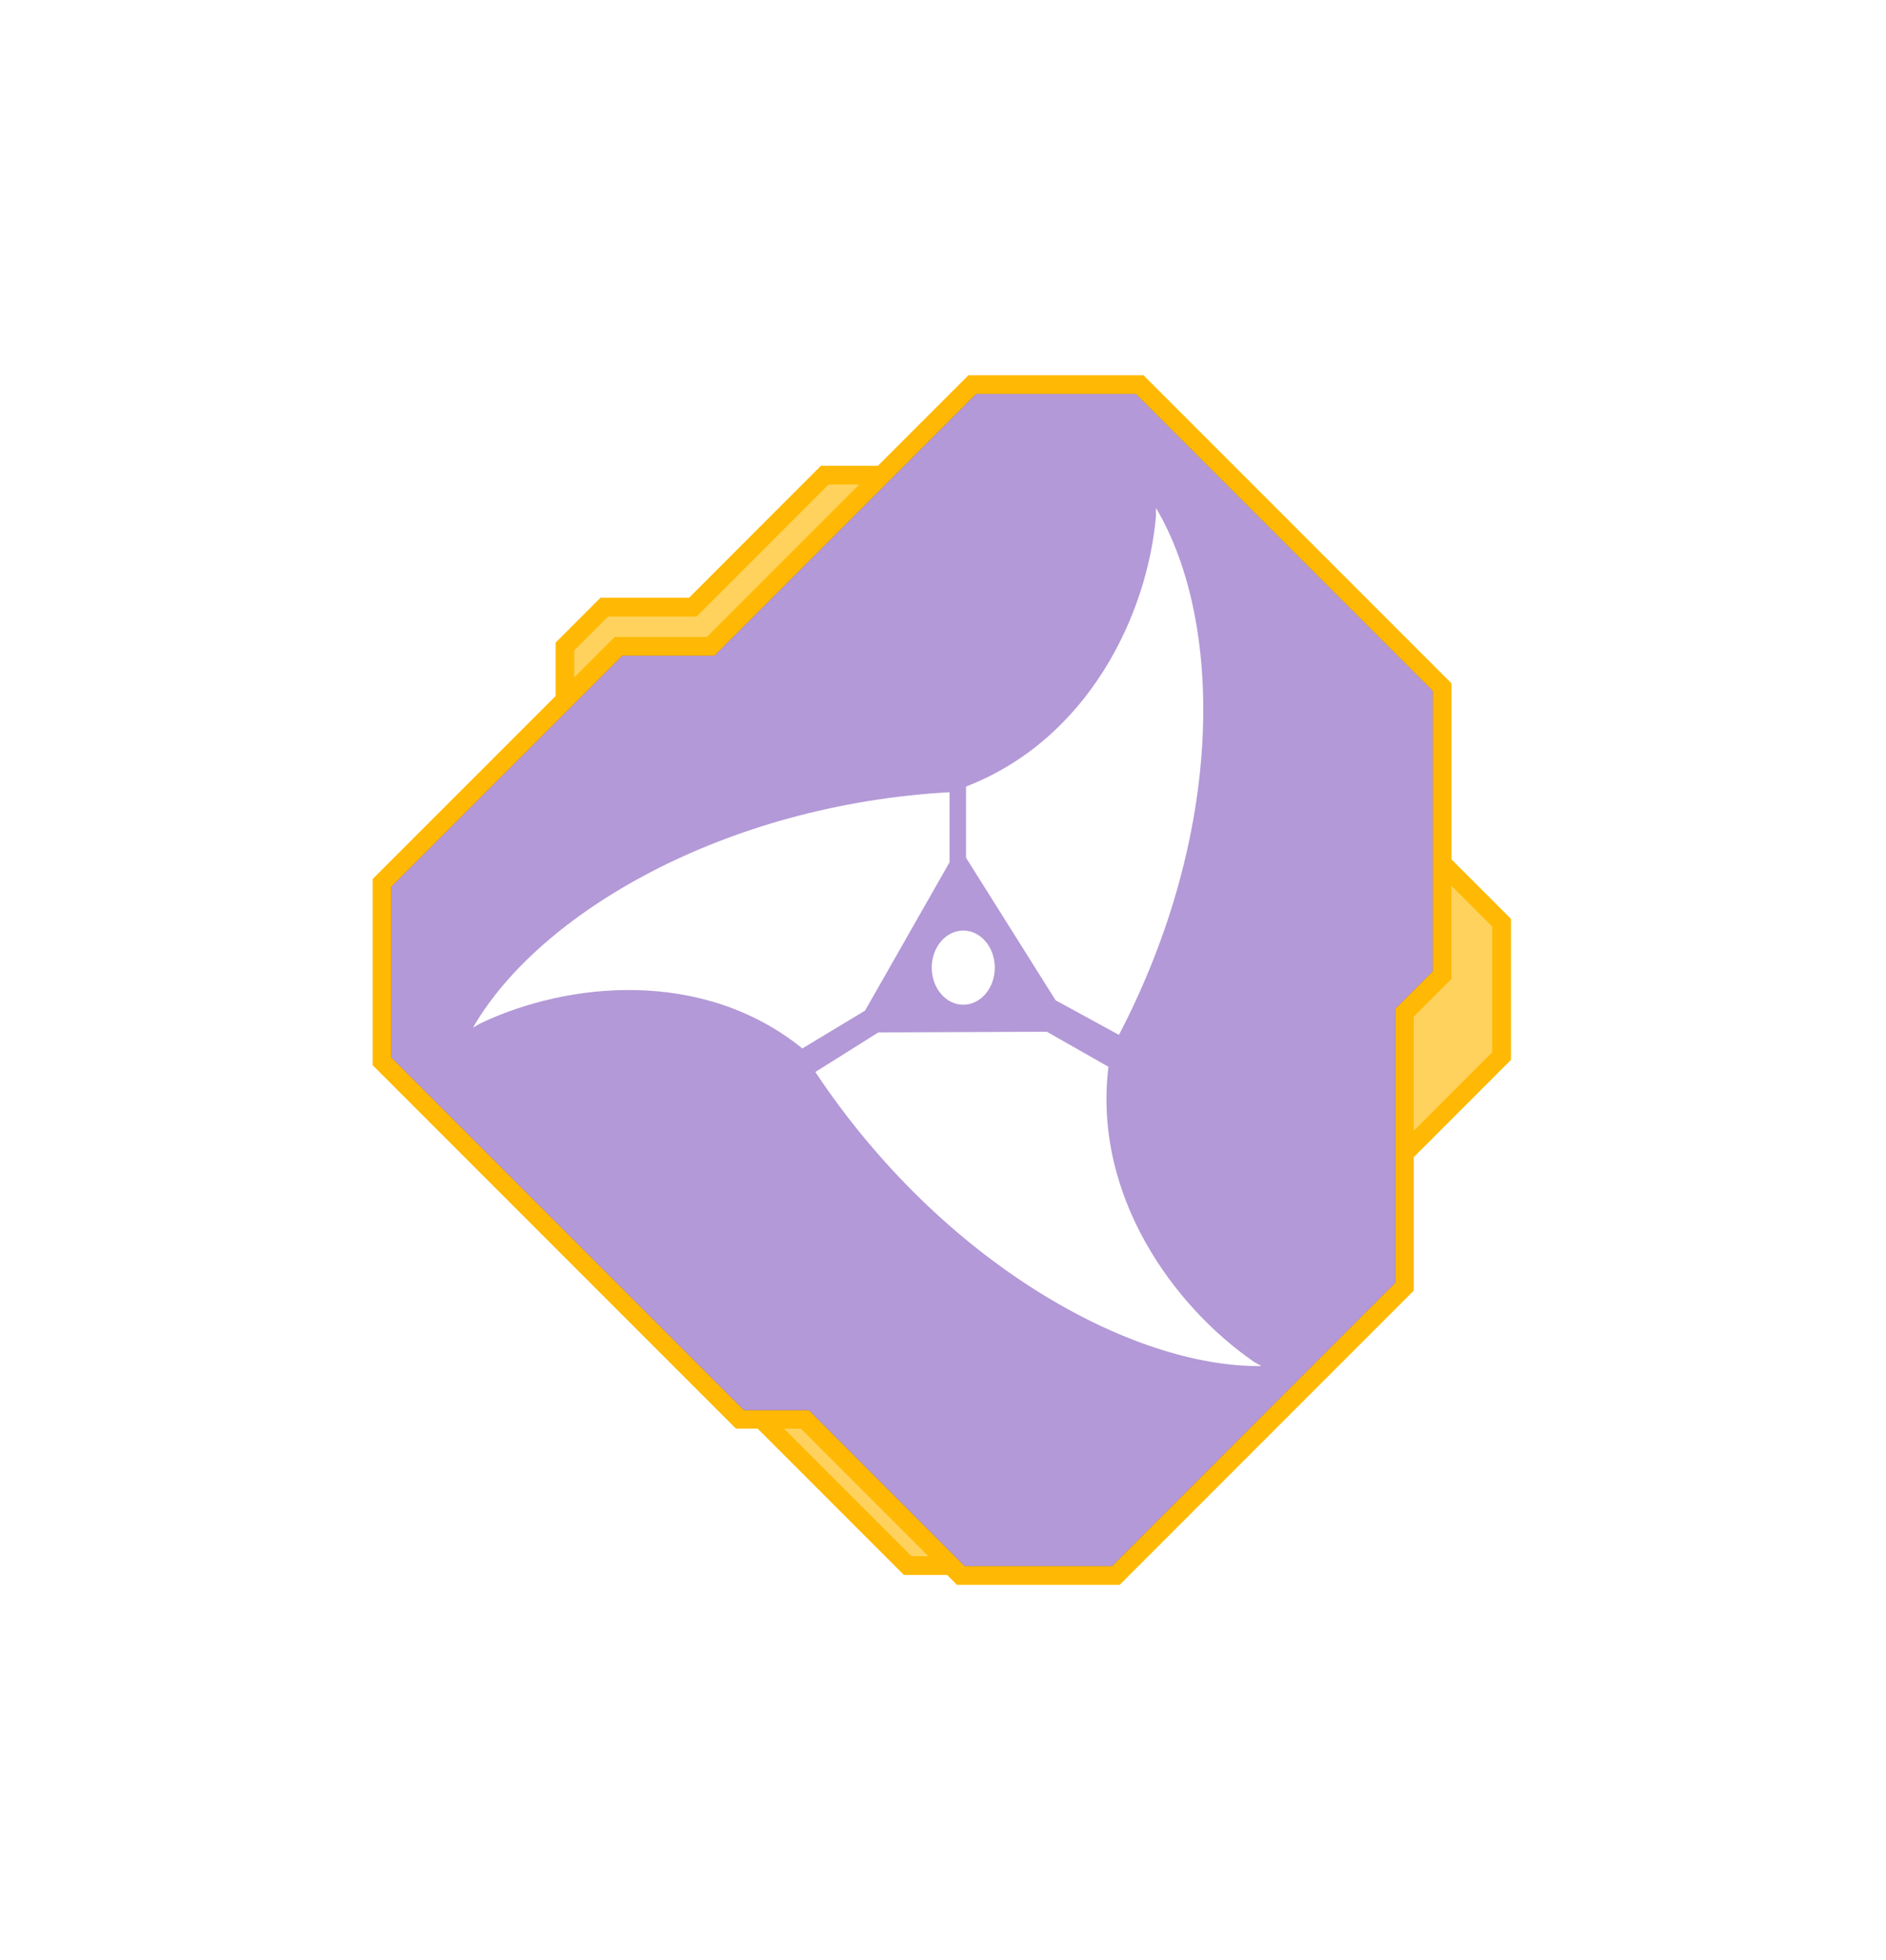 <svg width="103" height="107" viewBox="0 0 103 107" fill="none" xmlns="http://www.w3.org/2000/svg">
<g filter="url(#filter0_f_1085_203)">
<path d="M78.754 47.122V37.509L62.245 21L53.096 21L48.154 25.942M78.754 47.122L82 50.368L82 57.654L76.707 62.948M78.754 47.122V53.231L76.707 55.279V62.948M76.707 62.948V70.234L60.941 86H52.472L51.935 85.463M41.6 77.492H40.418L20.864 57.938V48.199L30.856 38.208M41.6 77.492H43.964L51.935 85.463M41.6 77.492L49.571 85.463H51.935M48.154 25.942L38.807 35.289H33.775L30.856 38.208M48.154 25.942L45.038 25.942L37.84 33.141H33.005L30.856 35.289L30.856 38.208" stroke="#FFB904"/>
</g>
<g filter="url(#filter1_f_1085_203)">
<path d="M78.754 47.122V37.509L62.245 21L53.096 21L48.154 25.942M78.754 47.122L82 50.368L82 57.654L76.707 62.948M78.754 47.122V53.231L76.707 55.279V62.948M76.707 62.948V70.234L60.941 86H52.472L51.935 85.463M41.6 77.492H40.418L20.864 57.938V48.199L30.856 38.208M41.6 77.492H43.964L51.935 85.463M41.6 77.492L49.571 85.463H51.935M48.154 25.942L38.807 35.289H33.775L30.856 38.208M48.154 25.942L45.038 25.942L37.84 33.141H33.005L30.856 35.289L30.856 38.208" stroke="#FFB904"/>
</g>
<path d="M76.707 62.948L82 57.654L82 50.368L78.754 47.122V53.231L76.707 55.279V62.948Z" fill="#FFB904" fill-opacity="0.4"/>
<path d="M43.964 77.492H41.6L49.571 85.463H51.935L43.964 77.492Z" fill="#FFB904" fill-opacity="0.4"/>
<path d="M33.775 35.289H38.807L48.154 25.942L45.038 25.942L37.84 33.141H33.005L30.856 35.289V38.208L33.775 35.289Z" fill="#FFB904" fill-opacity="0.4"/>
<path d="M76.707 62.948L82 57.654L82 50.368L78.754 47.122V53.231L76.707 55.279V62.948Z" fill="#FFB904" fill-opacity="0.4"/>
<path d="M43.964 77.492H41.6L49.571 85.463H51.935L43.964 77.492Z" fill="#FFB904" fill-opacity="0.4"/>
<path d="M33.775 35.289H38.807L48.154 25.942L45.038 25.942L37.84 33.141H33.005L30.856 35.289V38.208L33.775 35.289Z" fill="#FFB904" fill-opacity="0.4"/>
<path d="M78.754 47.122V37.509L62.245 21L53.096 21L48.154 25.942L38.807 35.289H33.775L30.856 38.208L20.864 48.199V57.938L40.418 77.492H41.6H43.964L51.935 85.463L52.472 86H60.941L76.707 70.234V62.948V55.279L78.754 53.231V47.122Z" fill="#41009C" fill-opacity="0.4"/>
<path d="M78.754 47.122V37.509L62.245 21L53.096 21L48.154 25.942M78.754 47.122L82 50.368L82 57.654L76.707 62.948M78.754 47.122V53.231L76.707 55.279V62.948M76.707 62.948V70.234L60.941 86H52.472L51.935 85.463M41.6 77.492H40.418L20.864 57.938V48.199L30.856 38.208M41.6 77.492H43.964L51.935 85.463M41.6 77.492L49.571 85.463H51.935M48.154 25.942L38.807 35.289H33.775L30.856 38.208M48.154 25.942L45.038 25.942L37.84 33.141H33.005L30.856 35.289L30.856 38.208" stroke="#FFB904"/>
<path d="M52.758 46.825V42.939C59.49 40.328 62.67 33.501 63.131 28.172V27.728C66.819 33.946 66.905 45.38 61.109 56.494L57.651 54.607L52.758 46.825Z" fill="white"/>
<path d="M47.243 55.17L43.819 57.234C38.386 52.845 31.012 53.586 26.213 55.877L25.831 56.1C29.428 49.848 39.558 43.93 51.857 43.248L51.857 47.072L47.243 55.17Z" fill="white"/>
<path d="M57.173 56.323L60.536 58.237C59.673 65.263 64.105 71.337 68.502 74.355L68.887 74.574C61.796 74.656 51.457 68.938 44.528 58.52L47.968 56.36L57.173 56.323Z" fill="white"/>
<path d="M54.328 52.824C54.328 53.942 53.557 54.848 52.607 54.848C51.656 54.848 50.885 53.942 50.885 52.824C50.885 51.706 51.656 50.8 52.607 50.8C53.557 50.8 54.328 51.706 54.328 52.824Z" fill="white"/>
<defs>
<filter id="filter0_f_1085_203" x="10.364" y="10.5" width="82.135" height="86" filterUnits="userSpaceOnUse" color-interpolation-filters="sRGB">
<feFlood flood-opacity="0" result="BackgroundImageFix"/>
<feBlend mode="normal" in="SourceGraphic" in2="BackgroundImageFix" result="shape"/>
<feGaussianBlur stdDeviation="5" result="effect1_foregroundBlur_1085_203"/>
</filter>
<filter id="filter1_f_1085_203" x="0.365" y="0.5" width="102.135" height="106" filterUnits="userSpaceOnUse" color-interpolation-filters="sRGB">
<feFlood flood-opacity="0" result="BackgroundImageFix"/>
<feBlend mode="normal" in="SourceGraphic" in2="BackgroundImageFix" result="shape"/>
<feGaussianBlur stdDeviation="10" result="effect1_foregroundBlur_1085_203"/>
</filter>
</defs>
</svg>
